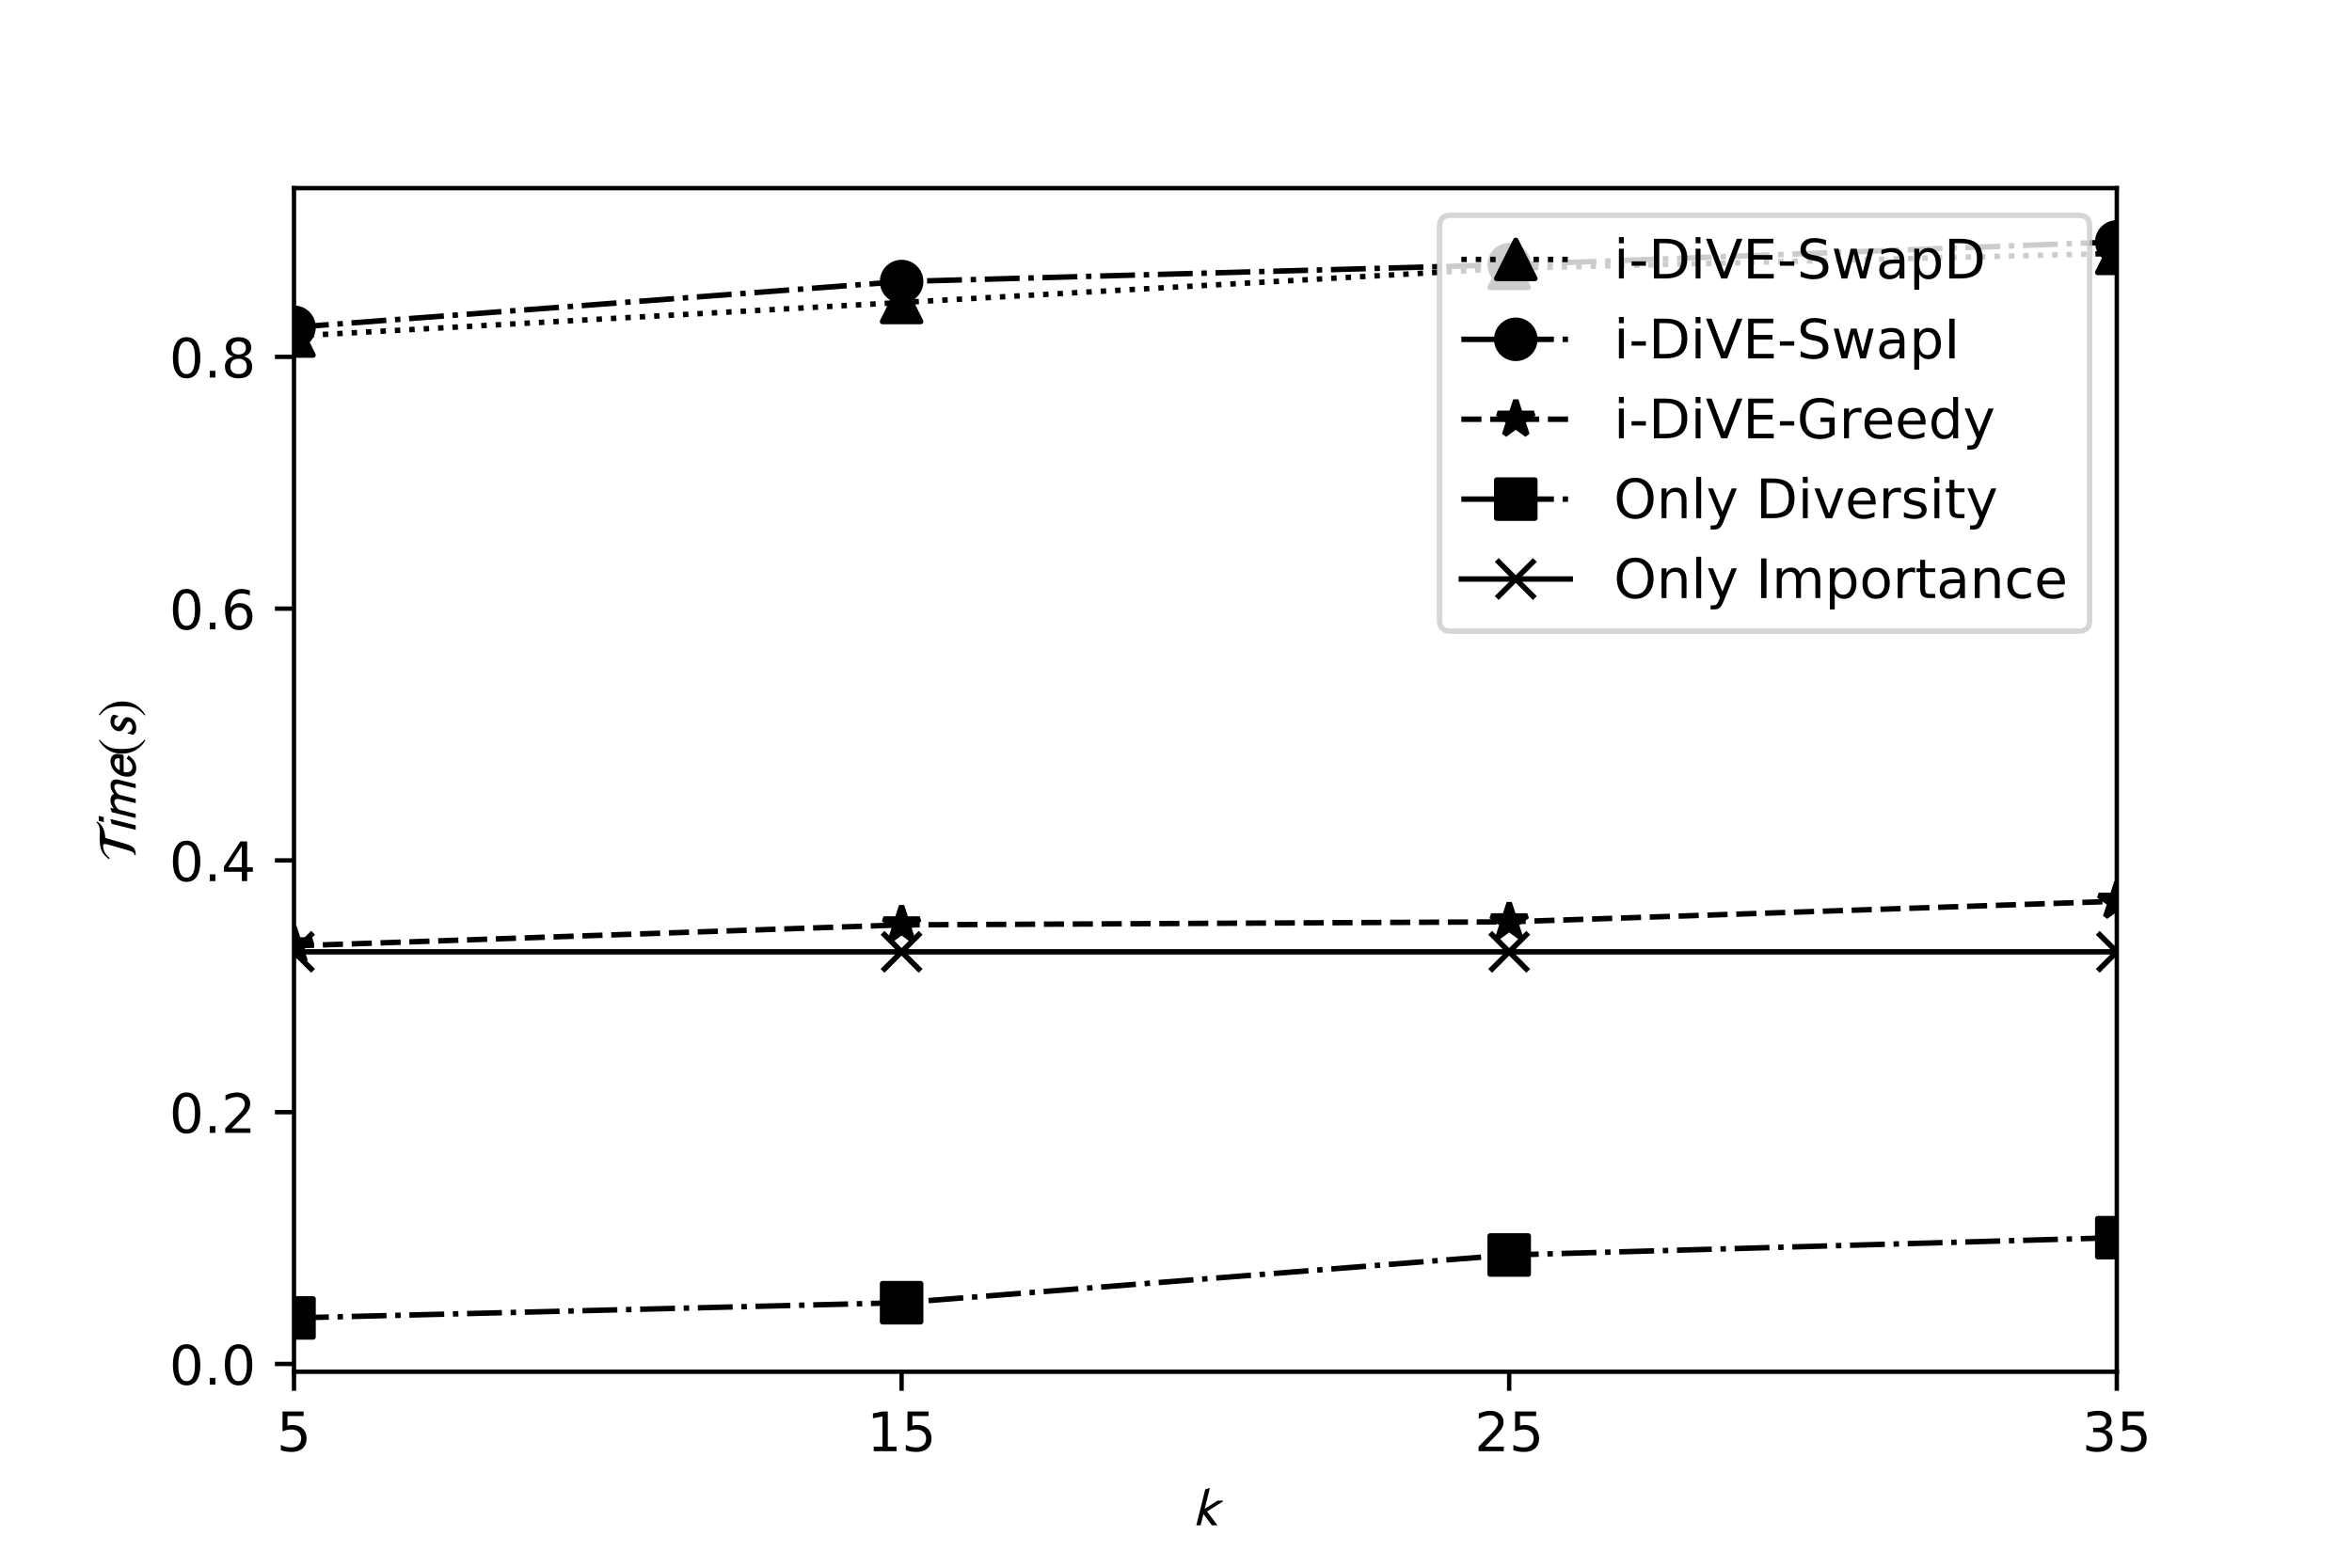 <?xml version="1.0" encoding="utf-8" standalone="no"?>
<!DOCTYPE svg PUBLIC "-//W3C//DTD SVG 1.1//EN"
  "http://www.w3.org/Graphics/SVG/1.1/DTD/svg11.dtd">
<!-- Created with matplotlib (http://matplotlib.org/) -->
<svg height="288pt" version="1.1" viewBox="0 0 432 288" width="432pt" xmlns="http://www.w3.org/2000/svg" xmlns:xlink="http://www.w3.org/1999/xlink">
 <defs>
  <style type="text/css">
*{stroke-linecap:butt;stroke-linejoin:round;}
  </style>
 </defs>
 <g id="figure_1">
  <g id="patch_1">
   <path d="M 0 288 
L 432 288 
L 432 0 
L 0 0 
z
" style="fill:#ffffff;"/>
  </g>
  <g id="axes_1">
   <g id="patch_2">
    <path d="M 54 252 
L 388.8 252 
L 388.8 34.56 
L 54 34.56 
z
" style="fill:#ffffff;"/>
   </g>
   <g id="matplotlib.axis_1">
    <g id="xtick_1">
     <g id="line2d_1">
      <defs>
       <path d="M 0 0 
L 0 3.5 
" id="m57e5e4a0d9" style="stroke:#000000;stroke-width:0.8;"/>
      </defs>
      <g>
       <use style="stroke:#000000;stroke-width:0.8;" x="54" xlink:href="#m57e5e4a0d9" y="252"/>
      </g>
     </g>
     <g id="text_1">
      <!-- 5 -->
      <defs>
       <path d="M 10.797 72.906 
L 49.516 72.906 
L 49.516 64.594 
L 19.828 64.594 
L 19.828 46.734 
Q 21.969 47.469 24.109 47.828 
Q 26.266 48.188 28.422 48.188 
Q 40.625 48.188 47.75 41.5 
Q 54.891 34.812 54.891 23.391 
Q 54.891 11.625 47.562 5.094 
Q 40.234 -1.422 26.906 -1.422 
Q 22.312 -1.422 17.547 -0.641 
Q 12.797 0.141 7.719 1.703 
L 7.719 11.625 
Q 12.109 9.234 16.797 8.062 
Q 21.484 6.891 26.703 6.891 
Q 35.156 6.891 40.078 11.328 
Q 45.016 15.766 45.016 23.391 
Q 45.016 31 40.078 35.438 
Q 35.156 39.891 26.703 39.891 
Q 22.75 39.891 18.812 39.016 
Q 14.891 38.141 10.797 36.281 
z
" id="DejaVuSans-35"/>
      </defs>
      <g transform="translate(50.819 266.598)scale(0.1 -0.1)">
       <use xlink:href="#DejaVuSans-35"/>
      </g>
     </g>
    </g>
    <g id="xtick_2">
     <g id="line2d_2">
      <g>
       <use style="stroke:#000000;stroke-width:0.8;" x="165.6" xlink:href="#m57e5e4a0d9" y="252"/>
      </g>
     </g>
     <g id="text_2">
      <!-- 15 -->
      <defs>
       <path d="M 12.406 8.297 
L 28.516 8.297 
L 28.516 63.922 
L 10.984 60.406 
L 10.984 69.391 
L 28.422 72.906 
L 38.281 72.906 
L 38.281 8.297 
L 54.391 8.297 
L 54.391 0 
L 12.406 0 
z
" id="DejaVuSans-31"/>
      </defs>
      <g transform="translate(159.238 266.598)scale(0.1 -0.1)">
       <use xlink:href="#DejaVuSans-31"/>
       <use x="63.623" xlink:href="#DejaVuSans-35"/>
      </g>
     </g>
    </g>
    <g id="xtick_3">
     <g id="line2d_3">
      <g>
       <use style="stroke:#000000;stroke-width:0.8;" x="277.2" xlink:href="#m57e5e4a0d9" y="252"/>
      </g>
     </g>
     <g id="text_3">
      <!-- 25 -->
      <defs>
       <path d="M 19.188 8.297 
L 53.609 8.297 
L 53.609 0 
L 7.328 0 
L 7.328 8.297 
Q 12.938 14.109 22.625 23.891 
Q 32.328 33.688 34.812 36.531 
Q 39.547 41.844 41.422 45.531 
Q 43.312 49.219 43.312 52.781 
Q 43.312 58.594 39.234 62.25 
Q 35.156 65.922 28.609 65.922 
Q 23.969 65.922 18.812 64.312 
Q 13.672 62.703 7.812 59.422 
L 7.812 69.391 
Q 13.766 71.781 18.938 73 
Q 24.125 74.219 28.422 74.219 
Q 39.75 74.219 46.484 68.547 
Q 53.219 62.891 53.219 53.422 
Q 53.219 48.922 51.531 44.891 
Q 49.859 40.875 45.406 35.406 
Q 44.188 33.984 37.641 27.219 
Q 31.109 20.453 19.188 8.297 
z
" id="DejaVuSans-32"/>
      </defs>
      <g transform="translate(270.837 266.598)scale(0.1 -0.1)">
       <use xlink:href="#DejaVuSans-32"/>
       <use x="63.623" xlink:href="#DejaVuSans-35"/>
      </g>
     </g>
    </g>
    <g id="xtick_4">
     <g id="line2d_4">
      <g>
       <use style="stroke:#000000;stroke-width:0.8;" x="388.8" xlink:href="#m57e5e4a0d9" y="252"/>
      </g>
     </g>
     <g id="text_4">
      <!-- 35 -->
      <defs>
       <path d="M 40.578 39.312 
Q 47.656 37.797 51.625 33 
Q 55.609 28.219 55.609 21.188 
Q 55.609 10.406 48.188 4.484 
Q 40.766 -1.422 27.094 -1.422 
Q 22.516 -1.422 17.656 -0.516 
Q 12.797 0.391 7.625 2.203 
L 7.625 11.719 
Q 11.719 9.328 16.594 8.109 
Q 21.484 6.891 26.812 6.891 
Q 36.078 6.891 40.938 10.547 
Q 45.797 14.203 45.797 21.188 
Q 45.797 27.641 41.281 31.266 
Q 36.766 34.906 28.719 34.906 
L 20.219 34.906 
L 20.219 43.016 
L 29.109 43.016 
Q 36.375 43.016 40.234 45.922 
Q 44.094 48.828 44.094 54.297 
Q 44.094 59.906 40.109 62.906 
Q 36.141 65.922 28.719 65.922 
Q 24.656 65.922 20.016 65.031 
Q 15.375 64.156 9.812 62.312 
L 9.812 71.094 
Q 15.438 72.656 20.344 73.438 
Q 25.25 74.219 29.594 74.219 
Q 40.828 74.219 47.359 69.109 
Q 53.906 64.016 53.906 55.328 
Q 53.906 49.266 50.438 45.094 
Q 46.969 40.922 40.578 39.312 
z
" id="DejaVuSans-33"/>
      </defs>
      <g transform="translate(382.438 266.598)scale(0.1 -0.1)">
       <use xlink:href="#DejaVuSans-33"/>
       <use x="63.623" xlink:href="#DejaVuSans-35"/>
      </g>
     </g>
    </g>
    <g id="text_5">
     <!-- $\mathcal{k}$ -->
     <defs>
      <path d="M 55.594 45.297 
L 55.297 43.906 
L 26.094 25.5 
L 45.203 0 
L 34.906 0 
L 19.297 20.703 
L 14.203 0 
L 6.297 0 
L 22.703 66 
L 30.297 68.406 
L 31.094 67.906 
L 21.703 30.297 
L 45.203 45.297 
z
" id="STIXGeneral-Italic-1d62c"/>
     </defs>
     <g transform="translate(219.1 280.277)scale(0.1 -0.1)">
      <use transform="translate(0 0.594)" xlink:href="#STIXGeneral-Italic-1d62c"/>
     </g>
    </g>
   </g>
   <g id="matplotlib.axis_2">
    <g id="ytick_1">
     <g id="line2d_5">
      <defs>
       <path d="M 0 0 
L -3.5 0 
" id="m0ff7cbd5c2" style="stroke:#000000;stroke-width:0.8;"/>
      </defs>
      <g>
       <use style="stroke:#000000;stroke-width:0.8;" x="54" xlink:href="#m0ff7cbd5c2" y="250.572"/>
      </g>
     </g>
     <g id="text_6">
      <!-- 0.0 -->
      <defs>
       <path d="M 31.781 66.406 
Q 24.172 66.406 20.328 58.906 
Q 16.5 51.422 16.5 36.375 
Q 16.5 21.391 20.328 13.891 
Q 24.172 6.391 31.781 6.391 
Q 39.453 6.391 43.281 13.891 
Q 47.125 21.391 47.125 36.375 
Q 47.125 51.422 43.281 58.906 
Q 39.453 66.406 31.781 66.406 
z
M 31.781 74.219 
Q 44.047 74.219 50.516 64.516 
Q 56.984 54.828 56.984 36.375 
Q 56.984 17.969 50.516 8.266 
Q 44.047 -1.422 31.781 -1.422 
Q 19.531 -1.422 13.062 8.266 
Q 6.594 17.969 6.594 36.375 
Q 6.594 54.828 13.062 64.516 
Q 19.531 74.219 31.781 74.219 
z
" id="DejaVuSans-30"/>
       <path d="M 10.688 12.406 
L 21 12.406 
L 21 0 
L 10.688 0 
z
" id="DejaVuSans-2e"/>
      </defs>
      <g transform="translate(31.097 254.371)scale(0.1 -0.1)">
       <use xlink:href="#DejaVuSans-30"/>
       <use x="63.623" xlink:href="#DejaVuSans-2e"/>
       <use x="95.41" xlink:href="#DejaVuSans-30"/>
      </g>
     </g>
    </g>
    <g id="ytick_2">
     <g id="line2d_6">
      <g>
       <use style="stroke:#000000;stroke-width:0.8;" x="54" xlink:href="#m0ff7cbd5c2" y="204.32"/>
      </g>
     </g>
     <g id="text_7">
      <!-- 0.2 -->
      <g transform="translate(31.097 208.119)scale(0.1 -0.1)">
       <use xlink:href="#DejaVuSans-30"/>
       <use x="63.623" xlink:href="#DejaVuSans-2e"/>
       <use x="95.41" xlink:href="#DejaVuSans-32"/>
      </g>
     </g>
    </g>
    <g id="ytick_3">
     <g id="line2d_7">
      <g>
       <use style="stroke:#000000;stroke-width:0.8;" x="54" xlink:href="#m0ff7cbd5c2" y="158.068"/>
      </g>
     </g>
     <g id="text_8">
      <!-- 0.4 -->
      <defs>
       <path d="M 37.797 64.312 
L 12.891 25.391 
L 37.797 25.391 
z
M 35.203 72.906 
L 47.609 72.906 
L 47.609 25.391 
L 58.016 25.391 
L 58.016 17.188 
L 47.609 17.188 
L 47.609 0 
L 37.797 0 
L 37.797 17.188 
L 4.891 17.188 
L 4.891 26.703 
z
" id="DejaVuSans-34"/>
      </defs>
      <g transform="translate(31.097 161.867)scale(0.1 -0.1)">
       <use xlink:href="#DejaVuSans-30"/>
       <use x="63.623" xlink:href="#DejaVuSans-2e"/>
       <use x="95.41" xlink:href="#DejaVuSans-34"/>
      </g>
     </g>
    </g>
    <g id="ytick_4">
     <g id="line2d_8">
      <g>
       <use style="stroke:#000000;stroke-width:0.8;" x="54" xlink:href="#m0ff7cbd5c2" y="111.815"/>
      </g>
     </g>
     <g id="text_9">
      <!-- 0.6 -->
      <defs>
       <path d="M 33.016 40.375 
Q 26.375 40.375 22.484 35.828 
Q 18.609 31.297 18.609 23.391 
Q 18.609 15.531 22.484 10.953 
Q 26.375 6.391 33.016 6.391 
Q 39.656 6.391 43.531 10.953 
Q 47.406 15.531 47.406 23.391 
Q 47.406 31.297 43.531 35.828 
Q 39.656 40.375 33.016 40.375 
z
M 52.594 71.297 
L 52.594 62.312 
Q 48.875 64.062 45.094 64.984 
Q 41.312 65.922 37.594 65.922 
Q 27.828 65.922 22.672 59.328 
Q 17.531 52.734 16.797 39.406 
Q 19.672 43.656 24.016 45.922 
Q 28.375 48.188 33.594 48.188 
Q 44.578 48.188 50.953 41.516 
Q 57.328 34.859 57.328 23.391 
Q 57.328 12.156 50.688 5.359 
Q 44.047 -1.422 33.016 -1.422 
Q 20.359 -1.422 13.672 8.266 
Q 6.984 17.969 6.984 36.375 
Q 6.984 53.656 15.188 63.938 
Q 23.391 74.219 37.203 74.219 
Q 40.922 74.219 44.703 73.484 
Q 48.484 72.75 52.594 71.297 
z
" id="DejaVuSans-36"/>
      </defs>
      <g transform="translate(31.097 115.615)scale(0.1 -0.1)">
       <use xlink:href="#DejaVuSans-30"/>
       <use x="63.623" xlink:href="#DejaVuSans-2e"/>
       <use x="95.41" xlink:href="#DejaVuSans-36"/>
      </g>
     </g>
    </g>
    <g id="ytick_5">
     <g id="line2d_9">
      <g>
       <use style="stroke:#000000;stroke-width:0.8;" x="54" xlink:href="#m0ff7cbd5c2" y="65.563"/>
      </g>
     </g>
     <g id="text_10">
      <!-- 0.8 -->
      <defs>
       <path d="M 31.781 34.625 
Q 24.75 34.625 20.719 30.859 
Q 16.703 27.094 16.703 20.516 
Q 16.703 13.922 20.719 10.156 
Q 24.75 6.391 31.781 6.391 
Q 38.812 6.391 42.859 10.172 
Q 46.922 13.969 46.922 20.516 
Q 46.922 27.094 42.891 30.859 
Q 38.875 34.625 31.781 34.625 
z
M 21.922 38.812 
Q 15.578 40.375 12.031 44.719 
Q 8.5 49.078 8.5 55.328 
Q 8.5 64.062 14.719 69.141 
Q 20.953 74.219 31.781 74.219 
Q 42.672 74.219 48.875 69.141 
Q 55.078 64.062 55.078 55.328 
Q 55.078 49.078 51.531 44.719 
Q 48 40.375 41.703 38.812 
Q 48.828 37.156 52.797 32.312 
Q 56.781 27.484 56.781 20.516 
Q 56.781 9.906 50.312 4.234 
Q 43.844 -1.422 31.781 -1.422 
Q 19.734 -1.422 13.25 4.234 
Q 6.781 9.906 6.781 20.516 
Q 6.781 27.484 10.781 32.312 
Q 14.797 37.156 21.922 38.812 
z
M 18.312 54.391 
Q 18.312 48.734 21.844 45.562 
Q 25.391 42.391 31.781 42.391 
Q 38.141 42.391 41.719 45.562 
Q 45.312 48.734 45.312 54.391 
Q 45.312 60.062 41.719 63.234 
Q 38.141 66.406 31.781 66.406 
Q 25.391 66.406 21.844 63.234 
Q 18.312 60.062 18.312 54.391 
z
" id="DejaVuSans-38"/>
      </defs>
      <g transform="translate(31.097 69.362)scale(0.1 -0.1)">
       <use xlink:href="#DejaVuSans-30"/>
       <use x="63.623" xlink:href="#DejaVuSans-2e"/>
       <use x="95.41" xlink:href="#DejaVuSans-38"/>
      </g>
     </g>
    </g>
    <g id="text_11">
     <!-- $\mathcal{Time(s)}$ -->
     <defs>
      <path d="M 71.203 72.094 
L 73 70.594 
Q 64.594 56.797 42.906 55.906 
L 32.094 18.703 
Q 30.203 12.297 28.141 8.391 
Q 26.094 4.5 23.188 2.703 
Q 20.297 0.906 17.75 0.453 
Q 15.203 0 10.797 0 
L 11.703 2.406 
Q 14.594 2.406 16.547 5.094 
Q 18.5 7.797 20.094 13.594 
L 29.406 46 
Q 31.906 55 31.906 56.797 
Q 31.906 58.297 30.844 59.141 
Q 29.797 60 28.406 60 
Q 23.406 60 17.344 57.25 
Q 11.297 54.5 6.094 47.703 
L 4.094 49.094 
Q 10.594 58.5 18.938 62.391 
Q 27.297 66.297 42.703 66.297 
Q 44.797 66.297 48.094 66 
Q 51.406 65.703 52.797 65.703 
Q 67 65.703 71.203 72.094 
z
" id="STIXNonUnicode-Italic-e240"/>
      <path d="M 32.5 67.906 
L 30.203 58.594 
L 21 58.594 
L 23.297 67.906 
z
M 26.594 45.906 
L 15.203 0 
L 6.906 0 
L 17.797 44 
L 25.797 46.406 
z
" id="STIXGeneral-Italic-1d62a"/>
      <path d="M 25.297 45.906 
L 23.906 40.203 
Q 30.297 46.297 39.297 46.297 
Q 48.094 46.297 50.797 39.797 
Q 58.203 46.297 66.594 46.297 
Q 71.5 46.297 74.5 43.688 
Q 77.5 41.094 77.5 36.094 
Q 77.5 34 76.906 31.5 
L 69.094 0 
L 61.406 0 
L 68.703 29.297 
Q 69.297 31.703 69.297 33.5 
Q 69.297 39.203 63.203 39.203 
Q 60.5 39.203 56 36.641 
Q 51.5 34.094 49.203 30.203 
L 41.703 0 
L 34 0 
L 41.094 29 
Q 41.797 32.203 41.797 33.5 
Q 41.797 39.203 35.906 39.203 
Q 33.203 39.203 28.641 36.703 
Q 24.094 34.203 21.703 30.203 
L 14.203 0 
L 6.5 0 
L 17.406 44 
L 24.5 46.406 
z
" id="STIXGeneral-Italic-1d62e"/>
      <path d="M 40.297 16.703 
L 46 13.203 
Q 40.406 5.594 35.156 2.297 
Q 29.906 -1 22.703 -1 
Q 15.406 -1 11.156 3.141 
Q 6.906 7.297 6.906 14.797 
Q 6.906 24.406 11.453 31.797 
Q 16 39.203 22.391 42.75 
Q 28.797 46.297 35.297 46.297 
Q 41.703 46.297 45.203 42.844 
Q 48.703 39.406 48.703 33.406 
Q 48.703 30.5 48 27.703 
L 46.594 22.203 
L 15.703 22.203 
Q 15 19.406 15 16.797 
Q 15 11.703 17.844 8.891 
Q 20.703 6.094 25.297 6.094 
Q 33.203 6.094 40.297 16.703 
z
M 18.797 29.297 
L 40.297 29.297 
Q 40.703 30.906 40.703 32.594 
Q 40.703 39.203 32.703 39.203 
Q 28.703 39.203 24.797 36.703 
Q 20.906 34.203 18.797 29.297 
z
" id="STIXGeneral-Italic-1d626"/>
      <path d="M 30.406 -16.094 
L 29.203 -17.703 
Q 17.594 -11.094 11.188 0.5 
Q 4.797 12.094 4.797 25.203 
Q 4.797 52.906 29.5 67.594 
L 30.406 66 
Q 20.203 57.297 16.797 48.844 
Q 13.406 40.406 13.406 25.5 
Q 13.406 10.703 16.906 1.5 
Q 20.406 -7.703 30.406 -16.094 
z
" id="STIXGeneral-Regular-28"/>
      <path d="M 43.203 41 
L 41 32.094 
L 39.5 32.094 
Q 37.797 36.5 35.297 37.891 
Q 32.797 39.297 28.891 39.297 
Q 25 39.297 23.047 37.141 
Q 21.094 35 21.094 33 
Q 21.094 31 22.797 29.547 
Q 24.5 28.094 27.797 26.5 
Q 33.797 23.594 36.141 21.344 
Q 38.5 19.094 38.5 15.797 
Q 38.5 9 32.891 4 
Q 27.297 -1 18.594 -1 
Q 14.094 -1 11.391 0.297 
Q 8.703 1.594 6.094 4.5 
L 8.594 14.797 
L 10.094 14.797 
Q 11.906 6.094 21 6.094 
Q 24.406 6.094 27.297 7.844 
Q 30.203 9.594 30.203 12.797 
Q 30.203 14.297 28.594 15.641 
Q 27 17 23.203 18.906 
Q 17.703 21.594 15.25 24.25 
Q 12.797 26.906 12.797 30.297 
Q 12.797 36.5 18 41.391 
Q 23.203 46.297 30.906 46.297 
Q 39.594 46.297 43.203 41 
z
" id="STIXGeneral-Italic-1d634"/>
      <path d="M 2.906 66 
L 4.094 67.594 
Q 15.5 60.797 22 49.188 
Q 28.5 37.594 28.5 24.703 
Q 28.5 -2.594 3.797 -17.703 
L 2.906 -16.094 
Q 13.203 -7.594 16.547 0.844 
Q 19.906 9.297 19.906 24.406 
Q 19.906 39.594 16.547 48.75 
Q 13.203 57.906 2.906 66 
z
" id="STIXGeneral-Regular-29"/>
     </defs>
     <g transform="translate(25.017 158.23)rotate(-90)scale(0.1 -0.1)">
      <use transform="translate(0 0.906)" xlink:href="#STIXNonUnicode-Italic-e240"/>
      <use transform="translate(50.9 0.906)" xlink:href="#STIXGeneral-Italic-1d62a"/>
      <use transform="translate(72.9 0.906)" xlink:href="#STIXGeneral-Italic-1d62e"/>
      <use transform="translate(148.5 0.906)" xlink:href="#STIXGeneral-Italic-1d626"/>
      <use transform="translate(192.9 0.906)" xlink:href="#STIXGeneral-Regular-28"/>
      <use transform="translate(226.2 0.906)" xlink:href="#STIXGeneral-Italic-1d634"/>
      <use transform="translate(265.1 0.906)" xlink:href="#STIXGeneral-Regular-29"/>
     </g>
    </g>
   </g>
   <g id="line2d_10">
    <path clip-path="url(#p8fc6ff02a9)" d="M 54 61.737 
L 165.6 55.565 
L 277.2 49.302 
L 388.8 46.551 
" style="fill:none;stroke:#000000;stroke-dasharray:1,1.65;stroke-dashoffset:0;"/>
    <defs>
     <path d="M 0 -3.5 
L -3.5 3.5 
L 3.5 3.5 
z
" id="me44a644d1e" style="stroke:#000000;stroke-linejoin:miter;"/>
    </defs>
    <g clip-path="url(#p8fc6ff02a9)">
     <use style="stroke:#000000;stroke-linejoin:miter;" x="54" xlink:href="#me44a644d1e" y="61.737"/>
     <use style="stroke:#000000;stroke-linejoin:miter;" x="165.6" xlink:href="#me44a644d1e" y="55.565"/>
     <use style="stroke:#000000;stroke-linejoin:miter;" x="277.2" xlink:href="#me44a644d1e" y="49.302"/>
     <use style="stroke:#000000;stroke-linejoin:miter;" x="388.8" xlink:href="#me44a644d1e" y="46.551"/>
    </g>
   </g>
   <g id="line2d_11">
    <path clip-path="url(#p8fc6ff02a9)" d="M 54 60.121 
L 165.6 51.723 
L 277.2 48.628 
L 388.8 44.444 
" style="fill:none;stroke:#000000;stroke-dasharray:6.4,1.6,1,1.6;stroke-dashoffset:0;"/>
    <defs>
     <path d="M 0 3.5 
C 0.928 3.5 1.819 3.131 2.475 2.475 
C 3.131 1.819 3.5 0.928 3.5 0 
C 3.5 -0.928 3.131 -1.819 2.475 -2.475 
C 1.819 -3.131 0.928 -3.5 0 -3.5 
C -0.928 -3.5 -1.819 -3.131 -2.475 -2.475 
C -3.131 -1.819 -3.5 -0.928 -3.5 0 
C -3.5 0.928 -3.131 1.819 -2.475 2.475 
C -1.819 3.131 -0.928 3.5 0 3.5 
z
" id="m9b76d36109" style="stroke:#000000;"/>
    </defs>
    <g clip-path="url(#p8fc6ff02a9)">
     <use style="stroke:#000000;" x="54" xlink:href="#m9b76d36109" y="60.121"/>
     <use style="stroke:#000000;" x="165.6" xlink:href="#m9b76d36109" y="51.723"/>
     <use style="stroke:#000000;" x="277.2" xlink:href="#m9b76d36109" y="48.628"/>
     <use style="stroke:#000000;" x="388.8" xlink:href="#m9b76d36109" y="44.444"/>
    </g>
   </g>
   <g id="line2d_12">
    <path clip-path="url(#p8fc6ff02a9)" d="M 54 173.765 
L 165.6 169.912 
L 277.2 169.35 
L 388.8 165.573 
" style="fill:none;stroke:#000000;stroke-dasharray:3.7,1.6;stroke-dashoffset:0;"/>
    <defs>
     <path d="M 0 -3.5 
L -0.786 -1.082 
L -3.329 -1.082 
L -1.271 0.413 
L -2.057 2.832 
L -0 1.337 
L 2.057 2.832 
L 1.271 0.413 
L 3.329 -1.082 
L 0.786 -1.082 
z
" id="m6ee226f365" style="stroke:#000000;stroke-linejoin:bevel;"/>
    </defs>
    <g clip-path="url(#p8fc6ff02a9)">
     <use style="stroke:#000000;stroke-linejoin:bevel;" x="54" xlink:href="#m6ee226f365" y="173.765"/>
     <use style="stroke:#000000;stroke-linejoin:bevel;" x="165.6" xlink:href="#m6ee226f365" y="169.912"/>
     <use style="stroke:#000000;stroke-linejoin:bevel;" x="277.2" xlink:href="#m6ee226f365" y="169.35"/>
     <use style="stroke:#000000;stroke-linejoin:bevel;" x="388.8" xlink:href="#m6ee226f365" y="165.573"/>
    </g>
   </g>
   <g id="line2d_13">
    <path clip-path="url(#p8fc6ff02a9)" d="M 54 242.116 
L 165.6 239.32 
L 277.2 230.555 
L 388.8 227.372 
" style="fill:none;stroke:#000000;stroke-dasharray:6.4,1.6,1,1.6;stroke-dashoffset:0;"/>
    <defs>
     <path d="M -3.5 3.5 
L 3.5 3.5 
L 3.5 -3.5 
L -3.5 -3.5 
z
" id="mcc4071b4d9" style="stroke:#000000;stroke-linejoin:miter;"/>
    </defs>
    <g clip-path="url(#p8fc6ff02a9)">
     <use style="stroke:#000000;stroke-linejoin:miter;" x="54" xlink:href="#mcc4071b4d9" y="242.116"/>
     <use style="stroke:#000000;stroke-linejoin:miter;" x="165.6" xlink:href="#mcc4071b4d9" y="239.32"/>
     <use style="stroke:#000000;stroke-linejoin:miter;" x="277.2" xlink:href="#mcc4071b4d9" y="230.555"/>
     <use style="stroke:#000000;stroke-linejoin:miter;" x="388.8" xlink:href="#mcc4071b4d9" y="227.372"/>
    </g>
   </g>
   <g id="line2d_14">
    <path clip-path="url(#p8fc6ff02a9)" d="M 54 174.863 
L 165.6 174.863 
L 277.2 174.863 
L 388.8 174.863 
" style="fill:none;stroke:#000000;stroke-linecap:square;"/>
    <defs>
     <path d="M -3.5 3.5 
L 3.5 -3.5 
M -3.5 -3.5 
L 3.5 3.5 
" id="m16d68e39ee" style="stroke:#000000;"/>
    </defs>
    <g clip-path="url(#p8fc6ff02a9)">
     <use style="stroke:#000000;" x="54" xlink:href="#m16d68e39ee" y="174.863"/>
     <use style="stroke:#000000;" x="165.6" xlink:href="#m16d68e39ee" y="174.863"/>
     <use style="stroke:#000000;" x="277.2" xlink:href="#m16d68e39ee" y="174.863"/>
     <use style="stroke:#000000;" x="388.8" xlink:href="#m16d68e39ee" y="174.863"/>
    </g>
   </g>
   <g id="patch_3">
    <path d="M 54 252 
L 54 34.56 
" style="fill:none;stroke:#000000;stroke-linecap:square;stroke-linejoin:miter;stroke-width:0.8;"/>
   </g>
   <g id="patch_4">
    <path d="M 388.8 252 
L 388.8 34.56 
" style="fill:none;stroke:#000000;stroke-linecap:square;stroke-linejoin:miter;stroke-width:0.8;"/>
   </g>
   <g id="patch_5">
    <path d="M 54 252 
L 388.8 252 
" style="fill:none;stroke:#000000;stroke-linecap:square;stroke-linejoin:miter;stroke-width:0.8;"/>
   </g>
   <g id="patch_6">
    <path d="M 54 34.56 
L 388.8 34.56 
" style="fill:none;stroke:#000000;stroke-linecap:square;stroke-linejoin:miter;stroke-width:0.8;"/>
   </g>
   <g id="legend_1">
    <g id="patch_7">
     <path d="M 266.409 115.951 
L 381.8 115.951 
Q 383.8 115.951 383.8 113.951 
L 383.8 41.56 
Q 383.8 39.56 381.8 39.56 
L 266.409 39.56 
Q 264.409 39.56 264.409 41.56 
L 264.409 113.951 
Q 264.409 115.951 266.409 115.951 
z
" style="fill:#ffffff;opacity:0.8;stroke:#cccccc;stroke-linejoin:miter;"/>
    </g>
    <g id="line2d_15">
     <path d="M 268.409 47.658 
L 288.409 47.658 
" style="fill:none;stroke:#000000;stroke-dasharray:1,1.65;stroke-dashoffset:0;"/>
    </g>
    <g id="line2d_16">
     <g>
      <use style="stroke:#000000;stroke-linejoin:miter;" x="278.409" xlink:href="#me44a644d1e" y="47.658"/>
     </g>
    </g>
    <g id="text_12">
     <!-- i-DiVE-SwapD -->
     <defs>
      <path d="M 9.422 54.688 
L 18.406 54.688 
L 18.406 0 
L 9.422 0 
z
M 9.422 75.984 
L 18.406 75.984 
L 18.406 64.594 
L 9.422 64.594 
z
" id="DejaVuSans-69"/>
      <path d="M 4.891 31.391 
L 31.203 31.391 
L 31.203 23.391 
L 4.891 23.391 
z
" id="DejaVuSans-2d"/>
      <path d="M 19.672 64.797 
L 19.672 8.109 
L 31.594 8.109 
Q 46.688 8.109 53.688 14.938 
Q 60.688 21.781 60.688 36.531 
Q 60.688 51.172 53.688 57.984 
Q 46.688 64.797 31.594 64.797 
z
M 9.812 72.906 
L 30.078 72.906 
Q 51.266 72.906 61.172 64.094 
Q 71.094 55.281 71.094 36.531 
Q 71.094 17.672 61.125 8.828 
Q 51.172 0 30.078 0 
L 9.812 0 
z
" id="DejaVuSans-44"/>
      <path d="M 28.609 0 
L 0.781 72.906 
L 11.078 72.906 
L 34.188 11.531 
L 57.328 72.906 
L 67.578 72.906 
L 39.797 0 
z
" id="DejaVuSans-56"/>
      <path d="M 9.812 72.906 
L 55.906 72.906 
L 55.906 64.594 
L 19.672 64.594 
L 19.672 43.016 
L 54.391 43.016 
L 54.391 34.719 
L 19.672 34.719 
L 19.672 8.297 
L 56.781 8.297 
L 56.781 0 
L 9.812 0 
z
" id="DejaVuSans-45"/>
      <path d="M 53.516 70.516 
L 53.516 60.891 
Q 47.906 63.578 42.922 64.891 
Q 37.938 66.219 33.297 66.219 
Q 25.25 66.219 20.875 63.094 
Q 16.5 59.969 16.5 54.203 
Q 16.5 49.359 19.406 46.891 
Q 22.312 44.438 30.422 42.922 
L 36.375 41.703 
Q 47.406 39.594 52.656 34.297 
Q 57.906 29 57.906 20.125 
Q 57.906 9.516 50.797 4.047 
Q 43.703 -1.422 29.984 -1.422 
Q 24.812 -1.422 18.969 -0.25 
Q 13.141 0.922 6.891 3.219 
L 6.891 13.375 
Q 12.891 10.016 18.656 8.297 
Q 24.422 6.594 29.984 6.594 
Q 38.422 6.594 43.016 9.906 
Q 47.609 13.234 47.609 19.391 
Q 47.609 24.75 44.312 27.781 
Q 41.016 30.812 33.5 32.328 
L 27.484 33.5 
Q 16.453 35.688 11.516 40.375 
Q 6.594 45.062 6.594 53.422 
Q 6.594 63.094 13.406 68.656 
Q 20.219 74.219 32.172 74.219 
Q 37.312 74.219 42.625 73.281 
Q 47.953 72.359 53.516 70.516 
z
" id="DejaVuSans-53"/>
      <path d="M 4.203 54.688 
L 13.188 54.688 
L 24.422 12.016 
L 35.594 54.688 
L 46.188 54.688 
L 57.422 12.016 
L 68.609 54.688 
L 77.594 54.688 
L 63.281 0 
L 52.688 0 
L 40.922 44.828 
L 29.109 0 
L 18.5 0 
z
" id="DejaVuSans-77"/>
      <path d="M 34.281 27.484 
Q 23.391 27.484 19.188 25 
Q 14.984 22.516 14.984 16.5 
Q 14.984 11.719 18.141 8.906 
Q 21.297 6.109 26.703 6.109 
Q 34.188 6.109 38.703 11.406 
Q 43.219 16.703 43.219 25.484 
L 43.219 27.484 
z
M 52.203 31.203 
L 52.203 0 
L 43.219 0 
L 43.219 8.297 
Q 40.141 3.328 35.547 0.953 
Q 30.953 -1.422 24.312 -1.422 
Q 15.922 -1.422 10.953 3.297 
Q 6 8.016 6 15.922 
Q 6 25.141 12.172 29.828 
Q 18.359 34.516 30.609 34.516 
L 43.219 34.516 
L 43.219 35.406 
Q 43.219 41.609 39.141 45 
Q 35.062 48.391 27.688 48.391 
Q 23 48.391 18.547 47.266 
Q 14.109 46.141 10.016 43.891 
L 10.016 52.203 
Q 14.938 54.109 19.578 55.047 
Q 24.219 56 28.609 56 
Q 40.484 56 46.344 49.844 
Q 52.203 43.703 52.203 31.203 
z
" id="DejaVuSans-61"/>
      <path d="M 18.109 8.203 
L 18.109 -20.797 
L 9.078 -20.797 
L 9.078 54.688 
L 18.109 54.688 
L 18.109 46.391 
Q 20.953 51.266 25.266 53.625 
Q 29.594 56 35.594 56 
Q 45.562 56 51.781 48.094 
Q 58.016 40.188 58.016 27.297 
Q 58.016 14.406 51.781 6.484 
Q 45.562 -1.422 35.594 -1.422 
Q 29.594 -1.422 25.266 0.953 
Q 20.953 3.328 18.109 8.203 
z
M 48.688 27.297 
Q 48.688 37.203 44.609 42.844 
Q 40.531 48.484 33.406 48.484 
Q 26.266 48.484 22.188 42.844 
Q 18.109 37.203 18.109 27.297 
Q 18.109 17.391 22.188 11.75 
Q 26.266 6.109 33.406 6.109 
Q 40.531 6.109 44.609 11.75 
Q 48.688 17.391 48.688 27.297 
z
" id="DejaVuSans-70"/>
     </defs>
     <g transform="translate(296.409 51.158)scale(0.1 -0.1)">
      <use xlink:href="#DejaVuSans-69"/>
      <use x="27.783" xlink:href="#DejaVuSans-2d"/>
      <use x="63.867" xlink:href="#DejaVuSans-44"/>
      <use x="140.869" xlink:href="#DejaVuSans-69"/>
      <use x="168.652" xlink:href="#DejaVuSans-56"/>
      <use x="237.061" xlink:href="#DejaVuSans-45"/>
      <use x="300.244" xlink:href="#DejaVuSans-2d"/>
      <use x="336.328" xlink:href="#DejaVuSans-53"/>
      <use x="399.805" xlink:href="#DejaVuSans-77"/>
      <use x="481.592" xlink:href="#DejaVuSans-61"/>
      <use x="542.871" xlink:href="#DejaVuSans-70"/>
      <use x="606.348" xlink:href="#DejaVuSans-44"/>
     </g>
    </g>
    <g id="line2d_17">
     <path d="M 268.409 62.337 
L 288.409 62.337 
" style="fill:none;stroke:#000000;stroke-dasharray:6.4,1.6,1,1.6;stroke-dashoffset:0;"/>
    </g>
    <g id="line2d_18">
     <g>
      <use style="stroke:#000000;" x="278.409" xlink:href="#m9b76d36109" y="62.337"/>
     </g>
    </g>
    <g id="text_13">
     <!-- i-DiVE-SwapI -->
     <defs>
      <path d="M 9.812 72.906 
L 19.672 72.906 
L 19.672 0 
L 9.812 0 
z
" id="DejaVuSans-49"/>
     </defs>
     <g transform="translate(296.409 65.837)scale(0.1 -0.1)">
      <use xlink:href="#DejaVuSans-69"/>
      <use x="27.783" xlink:href="#DejaVuSans-2d"/>
      <use x="63.867" xlink:href="#DejaVuSans-44"/>
      <use x="140.869" xlink:href="#DejaVuSans-69"/>
      <use x="168.652" xlink:href="#DejaVuSans-56"/>
      <use x="237.061" xlink:href="#DejaVuSans-45"/>
      <use x="300.244" xlink:href="#DejaVuSans-2d"/>
      <use x="336.328" xlink:href="#DejaVuSans-53"/>
      <use x="399.805" xlink:href="#DejaVuSans-77"/>
      <use x="481.592" xlink:href="#DejaVuSans-61"/>
      <use x="542.871" xlink:href="#DejaVuSans-70"/>
      <use x="606.348" xlink:href="#DejaVuSans-49"/>
     </g>
    </g>
    <g id="line2d_19">
     <path d="M 268.409 77.015 
L 288.409 77.015 
" style="fill:none;stroke:#000000;stroke-dasharray:3.7,1.6;stroke-dashoffset:0;"/>
    </g>
    <g id="line2d_20">
     <g>
      <use style="stroke:#000000;stroke-linejoin:bevel;" x="278.409" xlink:href="#m6ee226f365" y="77.015"/>
     </g>
    </g>
    <g id="text_14">
     <!-- i-DiVE-Greedy -->
     <defs>
      <path d="M 59.516 10.406 
L 59.516 29.984 
L 43.406 29.984 
L 43.406 38.094 
L 69.281 38.094 
L 69.281 6.781 
Q 63.578 2.734 56.688 0.656 
Q 49.812 -1.422 42 -1.422 
Q 24.906 -1.422 15.25 8.562 
Q 5.609 18.562 5.609 36.375 
Q 5.609 54.25 15.25 64.234 
Q 24.906 74.219 42 74.219 
Q 49.125 74.219 55.547 72.453 
Q 61.969 70.703 67.391 67.281 
L 67.391 56.781 
Q 61.922 61.422 55.766 63.766 
Q 49.609 66.109 42.828 66.109 
Q 29.438 66.109 22.719 58.641 
Q 16.016 51.172 16.016 36.375 
Q 16.016 21.625 22.719 14.156 
Q 29.438 6.688 42.828 6.688 
Q 48.047 6.688 52.141 7.594 
Q 56.25 8.5 59.516 10.406 
z
" id="DejaVuSans-47"/>
      <path d="M 41.109 46.297 
Q 39.594 47.172 37.812 47.578 
Q 36.031 48 33.891 48 
Q 26.266 48 22.188 43.047 
Q 18.109 38.094 18.109 28.812 
L 18.109 0 
L 9.078 0 
L 9.078 54.688 
L 18.109 54.688 
L 18.109 46.188 
Q 20.953 51.172 25.484 53.578 
Q 30.031 56 36.531 56 
Q 37.453 56 38.578 55.875 
Q 39.703 55.766 41.062 55.516 
z
" id="DejaVuSans-72"/>
      <path d="M 56.203 29.594 
L 56.203 25.203 
L 14.891 25.203 
Q 15.484 15.922 20.484 11.062 
Q 25.484 6.203 34.422 6.203 
Q 39.594 6.203 44.453 7.469 
Q 49.312 8.734 54.109 11.281 
L 54.109 2.781 
Q 49.266 0.734 44.188 -0.344 
Q 39.109 -1.422 33.891 -1.422 
Q 20.797 -1.422 13.156 6.188 
Q 5.516 13.812 5.516 26.812 
Q 5.516 40.234 12.766 48.109 
Q 20.016 56 32.328 56 
Q 43.359 56 49.781 48.891 
Q 56.203 41.797 56.203 29.594 
z
M 47.219 32.234 
Q 47.125 39.594 43.094 43.984 
Q 39.062 48.391 32.422 48.391 
Q 24.906 48.391 20.391 44.141 
Q 15.875 39.891 15.188 32.172 
z
" id="DejaVuSans-65"/>
      <path d="M 45.406 46.391 
L 45.406 75.984 
L 54.391 75.984 
L 54.391 0 
L 45.406 0 
L 45.406 8.203 
Q 42.578 3.328 38.25 0.953 
Q 33.938 -1.422 27.875 -1.422 
Q 17.969 -1.422 11.734 6.484 
Q 5.516 14.406 5.516 27.297 
Q 5.516 40.188 11.734 48.094 
Q 17.969 56 27.875 56 
Q 33.938 56 38.25 53.625 
Q 42.578 51.266 45.406 46.391 
z
M 14.797 27.297 
Q 14.797 17.391 18.875 11.75 
Q 22.953 6.109 30.078 6.109 
Q 37.203 6.109 41.297 11.75 
Q 45.406 17.391 45.406 27.297 
Q 45.406 37.203 41.297 42.844 
Q 37.203 48.484 30.078 48.484 
Q 22.953 48.484 18.875 42.844 
Q 14.797 37.203 14.797 27.297 
z
" id="DejaVuSans-64"/>
      <path d="M 32.172 -5.078 
Q 28.375 -14.844 24.75 -17.812 
Q 21.141 -20.797 15.094 -20.797 
L 7.906 -20.797 
L 7.906 -13.281 
L 13.188 -13.281 
Q 16.891 -13.281 18.938 -11.516 
Q 21 -9.766 23.484 -3.219 
L 25.094 0.875 
L 2.984 54.688 
L 12.5 54.688 
L 29.594 11.922 
L 46.688 54.688 
L 56.203 54.688 
z
" id="DejaVuSans-79"/>
     </defs>
     <g transform="translate(296.409 80.515)scale(0.1 -0.1)">
      <use xlink:href="#DejaVuSans-69"/>
      <use x="27.783" xlink:href="#DejaVuSans-2d"/>
      <use x="63.867" xlink:href="#DejaVuSans-44"/>
      <use x="140.869" xlink:href="#DejaVuSans-69"/>
      <use x="168.652" xlink:href="#DejaVuSans-56"/>
      <use x="237.061" xlink:href="#DejaVuSans-45"/>
      <use x="300.244" xlink:href="#DejaVuSans-2d"/>
      <use x="336.375" xlink:href="#DejaVuSans-47"/>
      <use x="413.865" xlink:href="#DejaVuSans-72"/>
      <use x="454.947" xlink:href="#DejaVuSans-65"/>
      <use x="516.471" xlink:href="#DejaVuSans-65"/>
      <use x="577.994" xlink:href="#DejaVuSans-64"/>
      <use x="641.471" xlink:href="#DejaVuSans-79"/>
     </g>
    </g>
    <g id="line2d_21">
     <path d="M 268.409 91.693 
L 288.409 91.693 
" style="fill:none;stroke:#000000;stroke-dasharray:6.4,1.6,1,1.6;stroke-dashoffset:0;"/>
    </g>
    <g id="line2d_22">
     <g>
      <use style="stroke:#000000;stroke-linejoin:miter;" x="278.409" xlink:href="#mcc4071b4d9" y="91.693"/>
     </g>
    </g>
    <g id="text_15">
     <!-- Only Diversity -->
     <defs>
      <path d="M 39.406 66.219 
Q 28.656 66.219 22.328 58.203 
Q 16.016 50.203 16.016 36.375 
Q 16.016 22.609 22.328 14.594 
Q 28.656 6.594 39.406 6.594 
Q 50.141 6.594 56.422 14.594 
Q 62.703 22.609 62.703 36.375 
Q 62.703 50.203 56.422 58.203 
Q 50.141 66.219 39.406 66.219 
z
M 39.406 74.219 
Q 54.734 74.219 63.906 63.938 
Q 73.094 53.656 73.094 36.375 
Q 73.094 19.141 63.906 8.859 
Q 54.734 -1.422 39.406 -1.422 
Q 24.031 -1.422 14.812 8.828 
Q 5.609 19.094 5.609 36.375 
Q 5.609 53.656 14.812 63.938 
Q 24.031 74.219 39.406 74.219 
z
" id="DejaVuSans-4f"/>
      <path d="M 54.891 33.016 
L 54.891 0 
L 45.906 0 
L 45.906 32.719 
Q 45.906 40.484 42.875 44.328 
Q 39.844 48.188 33.797 48.188 
Q 26.516 48.188 22.312 43.547 
Q 18.109 38.922 18.109 30.906 
L 18.109 0 
L 9.078 0 
L 9.078 54.688 
L 18.109 54.688 
L 18.109 46.188 
Q 21.344 51.125 25.703 53.562 
Q 30.078 56 35.797 56 
Q 45.219 56 50.047 50.172 
Q 54.891 44.344 54.891 33.016 
z
" id="DejaVuSans-6e"/>
      <path d="M 9.422 75.984 
L 18.406 75.984 
L 18.406 0 
L 9.422 0 
z
" id="DejaVuSans-6c"/>
      <path id="DejaVuSans-20"/>
      <path d="M 2.984 54.688 
L 12.5 54.688 
L 29.594 8.797 
L 46.688 54.688 
L 56.203 54.688 
L 35.688 0 
L 23.484 0 
z
" id="DejaVuSans-76"/>
      <path d="M 44.281 53.078 
L 44.281 44.578 
Q 40.484 46.531 36.375 47.5 
Q 32.281 48.484 27.875 48.484 
Q 21.188 48.484 17.844 46.438 
Q 14.5 44.391 14.5 40.281 
Q 14.5 37.156 16.891 35.375 
Q 19.281 33.594 26.516 31.984 
L 29.594 31.297 
Q 39.156 29.25 43.188 25.516 
Q 47.219 21.781 47.219 15.094 
Q 47.219 7.469 41.188 3.016 
Q 35.156 -1.422 24.609 -1.422 
Q 20.219 -1.422 15.453 -0.562 
Q 10.688 0.297 5.422 2 
L 5.422 11.281 
Q 10.406 8.688 15.234 7.391 
Q 20.062 6.109 24.812 6.109 
Q 31.156 6.109 34.562 8.281 
Q 37.984 10.453 37.984 14.406 
Q 37.984 18.062 35.516 20.016 
Q 33.062 21.969 24.703 23.781 
L 21.578 24.516 
Q 13.234 26.266 9.516 29.906 
Q 5.812 33.547 5.812 39.891 
Q 5.812 47.609 11.281 51.797 
Q 16.75 56 26.812 56 
Q 31.781 56 36.172 55.266 
Q 40.578 54.547 44.281 53.078 
z
" id="DejaVuSans-73"/>
      <path d="M 18.312 70.219 
L 18.312 54.688 
L 36.812 54.688 
L 36.812 47.703 
L 18.312 47.703 
L 18.312 18.016 
Q 18.312 11.328 20.141 9.422 
Q 21.969 7.516 27.594 7.516 
L 36.812 7.516 
L 36.812 0 
L 27.594 0 
Q 17.188 0 13.234 3.875 
Q 9.281 7.766 9.281 18.016 
L 9.281 47.703 
L 2.688 47.703 
L 2.688 54.688 
L 9.281 54.688 
L 9.281 70.219 
z
" id="DejaVuSans-74"/>
     </defs>
     <g transform="translate(296.409 95.193)scale(0.1 -0.1)">
      <use xlink:href="#DejaVuSans-4f"/>
      <use x="78.711" xlink:href="#DejaVuSans-6e"/>
      <use x="142.09" xlink:href="#DejaVuSans-6c"/>
      <use x="169.873" xlink:href="#DejaVuSans-79"/>
      <use x="229.053" xlink:href="#DejaVuSans-20"/>
      <use x="260.84" xlink:href="#DejaVuSans-44"/>
      <use x="337.842" xlink:href="#DejaVuSans-69"/>
      <use x="365.625" xlink:href="#DejaVuSans-76"/>
      <use x="424.805" xlink:href="#DejaVuSans-65"/>
      <use x="486.328" xlink:href="#DejaVuSans-72"/>
      <use x="527.441" xlink:href="#DejaVuSans-73"/>
      <use x="579.541" xlink:href="#DejaVuSans-69"/>
      <use x="607.324" xlink:href="#DejaVuSans-74"/>
      <use x="646.533" xlink:href="#DejaVuSans-79"/>
     </g>
    </g>
    <g id="line2d_23">
     <path d="M 268.409 106.371 
L 288.409 106.371 
" style="fill:none;stroke:#000000;stroke-linecap:square;"/>
    </g>
    <g id="line2d_24">
     <g>
      <use style="stroke:#000000;" x="278.409" xlink:href="#m16d68e39ee" y="106.371"/>
     </g>
    </g>
    <g id="text_16">
     <!-- Only Importance -->
     <defs>
      <path d="M 52 44.188 
Q 55.375 50.25 60.062 53.125 
Q 64.75 56 71.094 56 
Q 79.641 56 84.281 50.016 
Q 88.922 44.047 88.922 33.016 
L 88.922 0 
L 79.891 0 
L 79.891 32.719 
Q 79.891 40.578 77.094 44.375 
Q 74.312 48.188 68.609 48.188 
Q 61.625 48.188 57.562 43.547 
Q 53.516 38.922 53.516 30.906 
L 53.516 0 
L 44.484 0 
L 44.484 32.719 
Q 44.484 40.625 41.703 44.406 
Q 38.922 48.188 33.109 48.188 
Q 26.219 48.188 22.156 43.531 
Q 18.109 38.875 18.109 30.906 
L 18.109 0 
L 9.078 0 
L 9.078 54.688 
L 18.109 54.688 
L 18.109 46.188 
Q 21.188 51.219 25.484 53.609 
Q 29.781 56 35.688 56 
Q 41.656 56 45.828 52.969 
Q 50 49.953 52 44.188 
z
" id="DejaVuSans-6d"/>
      <path d="M 30.609 48.391 
Q 23.391 48.391 19.188 42.75 
Q 14.984 37.109 14.984 27.297 
Q 14.984 17.484 19.156 11.844 
Q 23.344 6.203 30.609 6.203 
Q 37.797 6.203 41.984 11.859 
Q 46.188 17.531 46.188 27.297 
Q 46.188 37.016 41.984 42.703 
Q 37.797 48.391 30.609 48.391 
z
M 30.609 56 
Q 42.328 56 49.016 48.375 
Q 55.719 40.766 55.719 27.297 
Q 55.719 13.875 49.016 6.219 
Q 42.328 -1.422 30.609 -1.422 
Q 18.844 -1.422 12.172 6.219 
Q 5.516 13.875 5.516 27.297 
Q 5.516 40.766 12.172 48.375 
Q 18.844 56 30.609 56 
z
" id="DejaVuSans-6f"/>
      <path d="M 48.781 52.594 
L 48.781 44.188 
Q 44.969 46.297 41.141 47.344 
Q 37.312 48.391 33.406 48.391 
Q 24.656 48.391 19.812 42.844 
Q 14.984 37.312 14.984 27.297 
Q 14.984 17.281 19.812 11.734 
Q 24.656 6.203 33.406 6.203 
Q 37.312 6.203 41.141 7.25 
Q 44.969 8.297 48.781 10.406 
L 48.781 2.094 
Q 45.016 0.344 40.984 -0.531 
Q 36.969 -1.422 32.422 -1.422 
Q 20.062 -1.422 12.781 6.344 
Q 5.516 14.109 5.516 27.297 
Q 5.516 40.672 12.859 48.328 
Q 20.219 56 33.016 56 
Q 37.156 56 41.109 55.141 
Q 45.062 54.297 48.781 52.594 
z
" id="DejaVuSans-63"/>
     </defs>
     <g transform="translate(296.409 109.871)scale(0.1 -0.1)">
      <use xlink:href="#DejaVuSans-4f"/>
      <use x="78.711" xlink:href="#DejaVuSans-6e"/>
      <use x="142.09" xlink:href="#DejaVuSans-6c"/>
      <use x="169.873" xlink:href="#DejaVuSans-79"/>
      <use x="229.053" xlink:href="#DejaVuSans-20"/>
      <use x="260.84" xlink:href="#DejaVuSans-49"/>
      <use x="290.332" xlink:href="#DejaVuSans-6d"/>
      <use x="387.744" xlink:href="#DejaVuSans-70"/>
      <use x="451.221" xlink:href="#DejaVuSans-6f"/>
      <use x="512.402" xlink:href="#DejaVuSans-72"/>
      <use x="553.516" xlink:href="#DejaVuSans-74"/>
      <use x="592.725" xlink:href="#DejaVuSans-61"/>
      <use x="654.004" xlink:href="#DejaVuSans-6e"/>
      <use x="717.383" xlink:href="#DejaVuSans-63"/>
      <use x="772.363" xlink:href="#DejaVuSans-65"/>
     </g>
    </g>
   </g>
  </g>
 </g>
 <defs>
  <clipPath id="p8fc6ff02a9">
   <rect height="217.44" width="334.8" x="54" y="34.56"/>
  </clipPath>
 </defs>
</svg>
